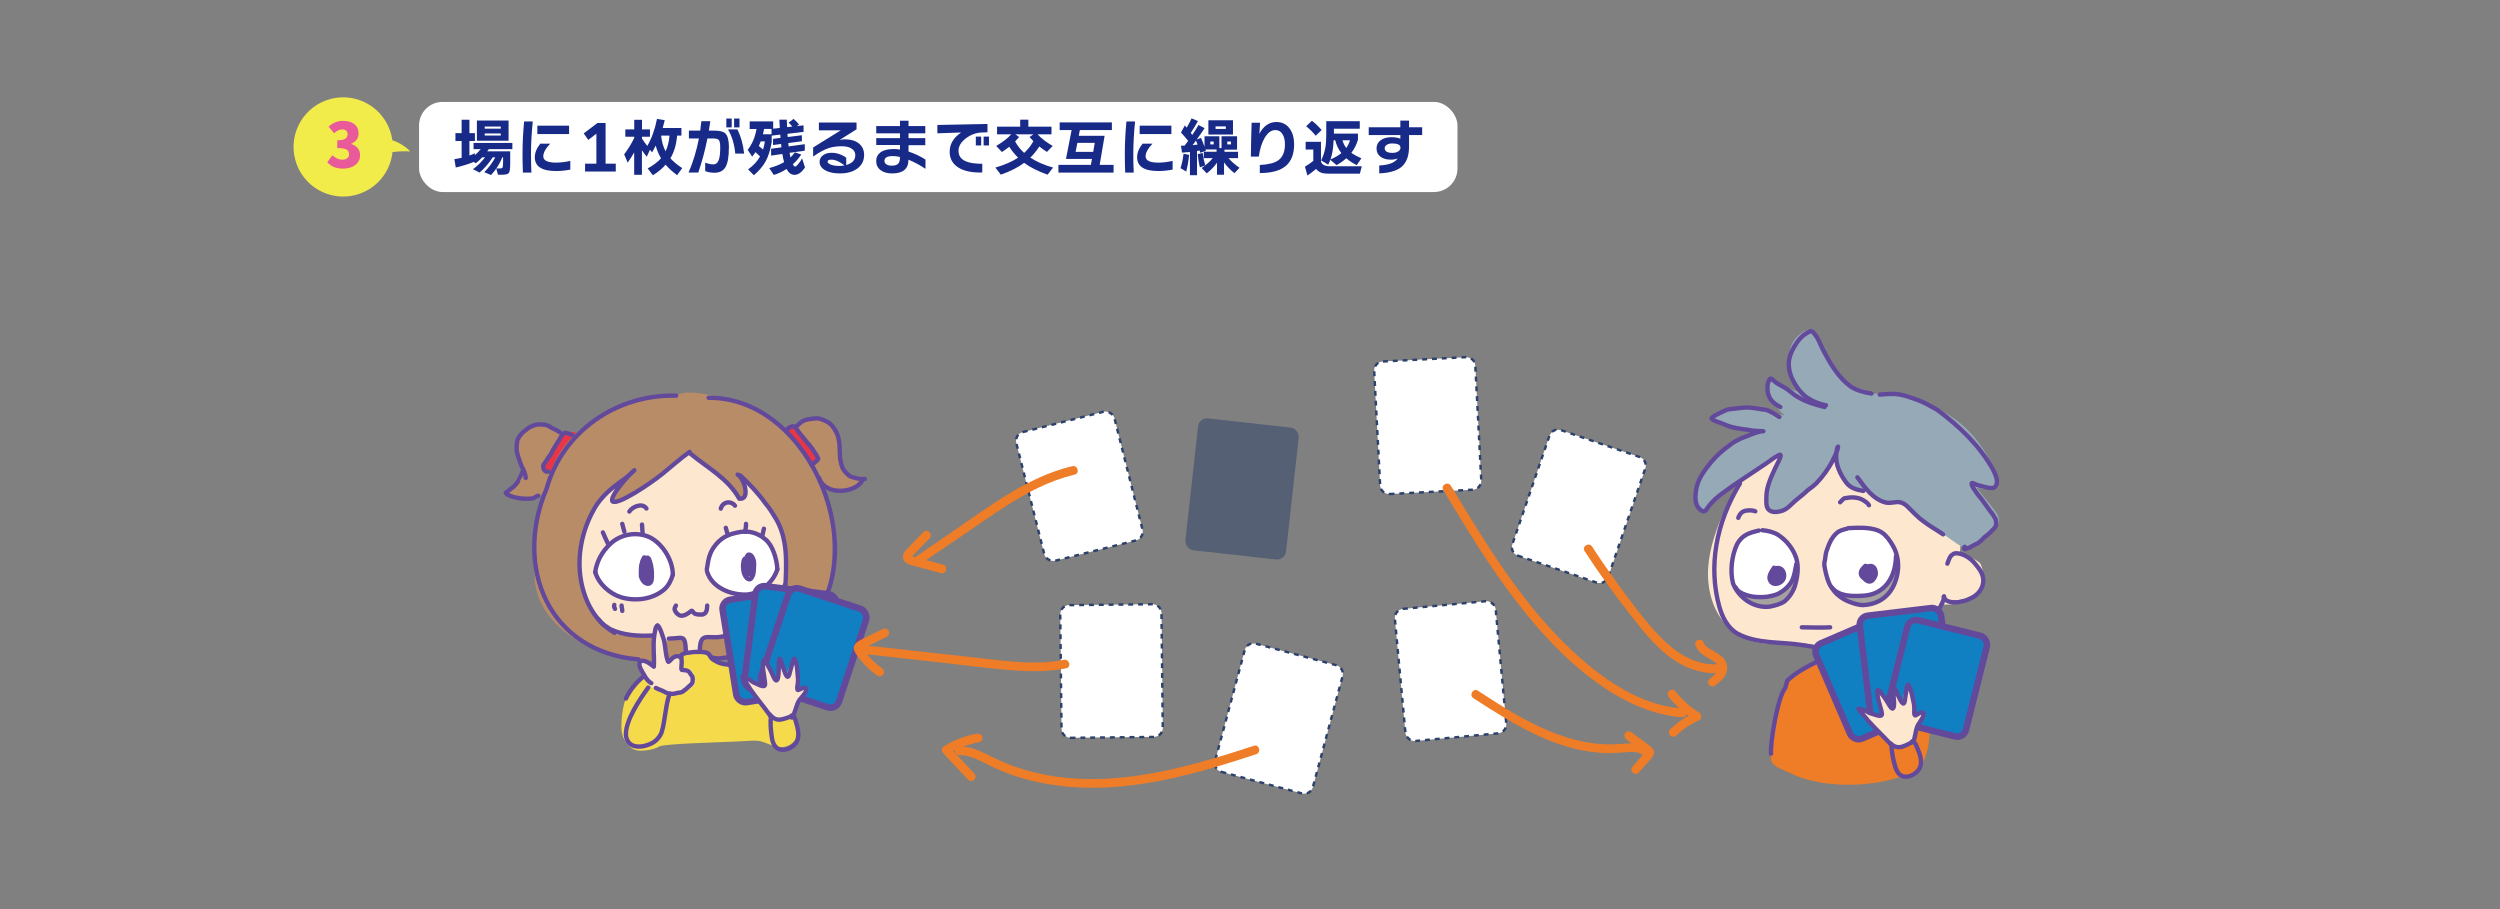 <?xml version="1.0" encoding="UTF-8"?><svg xmlns="http://www.w3.org/2000/svg" viewBox="0 0 855.67 311.23"><rect x="0" y="0" width="855.67" height="311.23" fill="#808080" stroke="none"/><defs><style>.cls-1{fill:#fde8cf;}.cls-1,.cls-2,.cls-3,.cls-4,.cls-5,.cls-6,.cls-7,.cls-8,.cls-9,.cls-10,.cls-11,.cls-12,.cls-13{stroke-width:0px;}.cls-2{fill:#b88c67;}.cls-14,.cls-15{stroke-width:1.5px;}.cls-14,.cls-15,.cls-16{stroke:#63499b;stroke-linecap:round;stroke-linejoin:round;}.cls-14,.cls-17,.cls-5{fill:none;}.cls-15,.cls-12{fill:#ef7c26;}.cls-17{stroke:#2c416b;stroke-dasharray:0 0 1.68 1.68;stroke-miterlimit:10;stroke-width:.84px;}.cls-18{isolation:isolate;}.cls-3{fill:#e83646;}.cls-4{fill:#172a88;}.cls-16{fill:#1180c3;stroke-width:2.23px;}.cls-6{fill:#fff;}.cls-7{fill:#2c416b;mix-blend-mode:hard-light;opacity:.5;}.cls-8{fill:#f5da4c;}.cls-9{fill:#95aab6;}.cls-10{fill:#f2ec4a;}.cls-11{fill:#e95a9a;}.cls-13{fill:#a5a19f;}</style></defs><g class="cls-18"><g id="_レイヤー_2"><g id="_レイヤー_6"><rect class="cls-5" width="855.67" height="311.23"/></g><g id="_レイヤー_8"><rect class="cls-6" x="143.43" y="34.88" width="355.42" height="30.85" rx="8.06" ry="8.06"/><path class="cls-4" d="m162.15,55.42c-1.74.73-3.79,1.37-6.16,1.91l-.47-2.86c.82-.11,1.64-.27,2.48-.46v-5.76h-2.12v-2.69h2.12v-4.57h2.67v4.57h1.88v2.69h-1.88v4.97c.62-.21,1.24-.47,1.86-.76v.66c.75-.66,1.42-1.35,2.01-2.07h-2.46v-2.12h13.29v2.12h-8.06c-.13.17-.31.42-.55.74h7.87v4.11c0,1.74-.15,2.82-.43,3.25-.29.43-1.04.65-2.25.65h-1.5l-.59-2.14h1.25c.49,0,.8-.11.91-.34.11-.23.17-.84.17-1.84v-1.65h-.25c-.92,2.27-2.21,4.3-3.87,6.08l-2.31-.99c1.55-1.57,2.81-3.26,3.77-5.08h-.89c-1.26,1.99-2.76,3.73-4.51,5.23l-2.24-1.16c1.59-1.19,2.97-2.54,4.13-4.06h-.97c-.69.73-1.41,1.4-2.16,2.01l-.72-.4Zm11.92-7.24h-10.84v-6.92h10.84v6.92Zm-2.67-4.15v-.72h-5.5v.72h5.5Zm0,2.37v-.72h-5.5v.72h5.5Z"/><path class="cls-4" d="m182.35,41.58c-.41,4.11-.61,7.83-.61,11.18,0,2.23.05,4.33.15,6.31h-2.92c-.08-1.95-.13-4.04-.13-6.27,0-3.58.18-7.32.55-11.22h2.96Zm12.85,16.47c-1.65.32-3.28.49-4.89.49-4.84,0-7.26-1.57-7.26-4.7,0-1.55.62-3.1,1.86-4.66h3.39c-1.57,1.65-2.35,3.09-2.35,4.32,0,1.44,1.45,2.16,4.36,2.16,1.48,0,3.11-.2,4.89-.59v2.99Zm-.42-12.17h-10.86v-2.86h10.86v2.86Z"/><path class="cls-4" d="m210.77,58.72h-10.52v-2.71h3.87v-10.25l-2.77,2.12-1.57-2.22,4.7-3.56h2.79v13.91h3.49v2.71Z"/><path class="cls-4" d="m217.08,52.12c-.66,1.19-1.41,2.36-2.24,3.54l-1.21-2.82c1.37-1.83,2.52-3.71,3.45-5.63v-.4h-3.05v-2.52h3.05v-3.28h2.65v3.28h2.73v2.52h-2.73v.61c.55.88,1.16,1.72,1.82,2.54,1.51-2.61,2.62-5.7,3.32-9.27l2.65.44c-.23.96-.46,1.86-.7,2.69h6.41v2.6h-1.48c-.24,3.02-1,5.6-2.29,7.75.99,1.13,2.34,2.25,4.04,3.37l-1.74,2.41c-1.57-1.14-2.88-2.33-3.94-3.58-1.17,1.34-2.62,2.55-4.36,3.62l-1.78-2.35c2-1.1,3.53-2.26,4.57-3.47-.8-1.35-1.41-2.8-1.82-4.34-.42.85-.84,1.62-1.25,2.31l-.72-.89-1.08,2.39c-.59-.71-1.15-1.45-1.67-2.22v8.4h-2.65v-7.71Zm10.73-.34c.71-1.48,1.16-3.27,1.35-5.36h-2.88c.2,2.02.71,3.8,1.52,5.36Z"/><path class="cls-4" d="m249.47,50.49c0,3.13-.38,5.36-1.14,6.67s-2.03,1.97-3.81,1.97c-1.12,0-2.17-.19-3.15-.57v-2.88c1.07.4,2,.59,2.77.59.86,0,1.47-.48,1.84-1.44.35-.9.53-2.35.53-4.34,0-1.28-.15-2.12-.43-2.51-.29-.39-.9-.58-1.83-.58h-2.12c-.78,3.95-1.82,7.84-3.13,11.66h-3.32c1.55-3.61,2.73-7.5,3.54-11.66h-3.43v-2.69h3.87c.17-1.14.3-2.22.4-3.22h3.05c-.13.96-.29,2.03-.49,3.22h1.95c1.83,0,3.08.33,3.73,1,.79.8,1.19,2.4,1.19,4.78Zm.97-6.88h-1.84v-3.03h1.84v3.03Zm4.25,8.97h-3.03c-.31-3.25-1.14-6-2.5-8.28h3.22c1.21,2.37,1.98,5.13,2.31,8.28Zm-1.59-8.97h-1.84v-3.03h1.84v3.03Z"/><path class="cls-4" d="m264.09,48.82c-.44,2.61-1.13,4.76-2.07,6.46-.89,1.61-2.22,3.17-3.98,4.7l-1.99-2.01c1.81-1.3,3.17-2.77,4.09-4.42-.64-.62-1.16-1.12-1.57-1.48l-.06.08c-.34.52-.7,1.01-1.08,1.46l-1.52-2.33c1.51-1.9,2.52-4.28,3.03-7.13h-2.35v-2.6h8.04v2.5l2.27-.25c-.06-1.03-.11-1.98-.15-2.84h2.54c.03.89.06,1.74.11,2.56l1.8-.21c-.38-.45-.81-.9-1.29-1.33l1.71-1.29c.69.59,1.31,1.23,1.86,1.91l-.74.55,2.29-.25v2.24l-5.5.66c0,.08.03.45.08,1.1l4.85-.61v2.05l-4.66.63c.04.42.08.8.13,1.14l5.52-.76v2.22l-5.21.74c.1.59.2,1.12.32,1.59.51-.49,1.01-1.08,1.5-1.76l2.18.74c-.8,1.23-1.76,2.34-2.88,3.34.28.54.56.8.83.8.18,0,.52-.29,1.02-.87.55-.64.99-1.28,1.31-1.95l1,3.11c-1.12,1.69-2.31,2.54-3.58,2.54-1.13,0-2.04-.67-2.73-2.01-1.37.89-2.82,1.57-4.36,2.05l-1.57-2.35c2.06-.56,3.75-1.25,5.08-2.05-.23-.82-.42-1.75-.59-2.79l-3.85.57v-2.35l3.54-.49c-.03-.27-.07-.66-.13-1.16l-2.75.38v-2.12l2.56-.34c-.01-.24-.04-.61-.08-1.12l-2.94.36v2.39Zm-2.92,2.35c.25-.79.47-1.71.63-2.77h-1.42c-.2.52-.42,1.04-.66,1.57.31.25.79.66,1.44,1.21Zm-.04-5.21h2.94v-1.82h-2.54c-.1.52-.23,1.13-.4,1.82Z"/><path class="cls-4" d="m295.76,53.01c0,1.95-.76,3.49-2.27,4.64-1.51,1.14-3.53,1.71-6.05,1.71-2.03,0-3.68-.35-4.93-1.04-1.33-.72-1.99-1.7-1.99-2.94,0-.82.33-1.52.99-2.09.76-.66,1.8-1,3.11-1,1.17,0,2.32.25,3.45.76.68.31,1.2.63,1.57.95v2.48c2.07-.58,3.11-1.71,3.11-3.39,0-.9-.41-1.63-1.22-2.19s-1.94-.84-3.38-.84c-1.71,0-3.17.2-4.38.59-1.59.51-3.42,1.49-5.46,2.94v-3.11l9.46-5.88h-7.49v-2.65h12.89v2.31l-5.82,3.64c.58-.14,1.24-.21,1.99-.21,1.92,0,3.47.48,4.65,1.43,1.18.95,1.77,2.25,1.77,3.88Zm-6.71,3.6c-1.68-1.31-3.17-1.97-4.49-1.97-.86,0-1.29.22-1.29.66,0,.47.44.84,1.31,1.12.76.25,1.59.38,2.5.38.66,0,1.32-.06,1.97-.19Z"/><path class="cls-4" d="m316.76,57.79c-1.85-1.27-3.79-2.31-5.82-3.13,0,3.13-1.86,4.7-5.59,4.7-1.65,0-2.96-.37-3.94-1.12-1.02-.76-1.52-1.81-1.52-3.15,0-1.21.47-2.18,1.42-2.9,1.04-.79,2.56-1.18,4.55-1.18.71,0,1.43.06,2.18.17v-1.54h-8.13v-2.37h8.13v-1.63h-8.13v-2.48h8.13v-1.84h2.92v1.84h5.74v2.48h-5.74v1.63h5.74v2.43h-5.74v2.18c2,.64,3.94,1.55,5.8,2.73v3.2Zm-8.72-3.92v-.15c-.88-.2-1.7-.3-2.48-.3-1.89,0-2.84.54-2.84,1.63,0,.51.22.91.67,1.21.44.3,1.06.44,1.85.44,1.02,0,1.74-.21,2.16-.65s.63-1.16.63-2.19Z"/><path class="cls-4" d="m337.97,45.28l-1.84.06c-2,.07-3.84.73-5.5,1.97-1.71,1.3-2.56,2.73-2.56,4.3,0,1.67.8,2.85,2.39,3.56,1.31.59,3.22.89,5.74.89v2.98c-3.6.1-6.38-.5-8.34-1.8-1.88-1.26-2.82-3.02-2.82-5.29,0-2.64,1.31-4.84,3.94-6.6l-8.15.28v-2.86l17.15-.34v2.86Zm-2.14,4.51h-1.84v-3.03h1.84v3.03Zm2.67,0h-1.84v-3.03h1.84v3.03Z"/><path class="cls-4" d="m355.71,50.15c-.9,1.42-1.93,2.69-3.07,3.79,2.12,1.41,4.71,2.55,7.79,3.41l-1.88,2.43c-3.33-1.19-6-2.53-8.02-4.04-2.07,1.54-4.73,2.89-7.98,4.04l-1.86-2.43c3.13-.9,5.72-2.03,7.77-3.39-1.13-1.11-2.14-2.36-3.03-3.73-.73.59-1.57,1.19-2.5,1.8l-1.97-2.08c2.19-1.28,3.91-2.61,5.17-3.98h-4.87v-2.62h7.92v-2.39h2.79v2.39h7.92v2.62h-4.78c1.26,1.37,2.98,2.7,5.19,3.98l-1.97,2.05c-.96-.61-1.83-1.23-2.6-1.86Zm-5.17,2.18c1.28-1.17,2.34-2.5,3.15-4-.41-.42-.85-.9-1.31-1.44l1.31-.91h-6.18l1.31.91c-.54.63-.99,1.14-1.38,1.52.8,1.47,1.83,2.77,3.09,3.92Z"/><path class="cls-4" d="m381.13,59.08h-18.86v-2.65h11.11l.36-2.03h-8.89l1.93-9.88h-4.09v-2.62h17.87v2.62h-10.96l-.38,1.97h8.85l-1.69,9.95h4.76v2.65Zm-6.96-7.09l.53-3.09h-5.95l-.61,3.09h6.03Z"/><path class="cls-4" d="m388.5,41.58c-.41,4.11-.61,7.83-.61,11.18,0,2.23.05,4.33.15,6.31h-2.92c-.08-1.95-.13-4.04-.13-6.27,0-3.58.18-7.32.55-11.22h2.96Zm12.85,16.47c-1.65.32-3.28.49-4.89.49-4.84,0-7.26-1.57-7.26-4.7,0-1.55.62-3.1,1.86-4.66h3.39c-1.57,1.65-2.35,3.09-2.35,4.32,0,1.44,1.45,2.16,4.36,2.16,1.48,0,3.11-.2,4.89-.59v2.99Zm-.42-12.17h-10.86v-2.86h10.86v2.86Z"/><path class="cls-4" d="m407,53.01c-.21,2.07-.54,3.98-1,5.71l-1.95-1.16c.48-1.45.83-3.1,1.04-4.95l1.91.4Zm2.71,6.96h-2.43v-7.94c-.73.08-1.64.16-2.71.21l-.36-2.37,1.23-.02c.3-.38.71-.92,1.23-1.63-.73-.93-1.55-1.88-2.46-2.86l1.33-2.43c.08.1.3.36.63.78.61-1.03,1.16-2.1,1.67-3.2l2.18.93c-.69,1.26-1.51,2.61-2.46,4.06l.53.68c.72-1.07,1.43-2.2,2.12-3.39l2.1,1.06c-.79,1.21-1.69,2.51-2.71,3.89l1.46-.55c.41.89.81,1.9,1.21,3.03v-3.58h5.08v4.04h.74v-4.04h5.31v4.59h-4.3v.72h4.64v2.18h-3.24c.89,1.09,2.14,2.19,3.75,3.3l-1.74,1.84c-1.41-1.11-2.6-2.35-3.56-3.7v4.23h-2.41v-4.11c-.93,1.33-2.1,2.54-3.51,3.64l-1.74-1.82c1.61-1.11,2.87-2.24,3.79-3.39h-3.05v-2.18h4.36v-.78h-3.79l.15.44-1.93.68c-.06-.17-.13-.42-.23-.76-.08.01-.38.06-.89.15v8.28Zm-1.52-10.29c.71-.07,1.28-.13,1.71-.19-.17-.45-.35-.91-.55-1.38-.25.35-.64.88-1.16,1.57Zm4.32,6.92l-1.84.68c-.31-1.31-.56-2.82-.74-4.51l1.71-.42c.18,1.41.47,2.83.87,4.25Zm9.5-10.56h-8.42v-4.89h8.42v4.89Zm-6.6,3.37v-.97h-1.16v.97h1.16Zm4.15-5.29v-.85h-3.51v.85h3.51Zm1.76,5.29v-.97h-1.27v.97h1.27Z"/><path class="cls-4" d="m442.94,49.31c0,3.3-.9,5.75-2.69,7.34-1.92,1.72-4.94,2.58-9.06,2.58v-2.77c2.92-.13,5.04-.66,6.35-1.61,1.51-1.1,2.26-2.92,2.26-5.46,0-1.27-.23-2.33-.68-3.2-.58-1.11-1.45-1.67-2.62-1.67-1.38,0-2.6.9-3.66,2.69-.97,1.67-1.64,3.8-1.99,6.39h-2.71c.04-4.19.13-8.06.25-11.6h2.9c-.03.24-.11,1.52-.25,3.83.44-.9.99-1.68,1.65-2.33,1.2-1.16,2.6-1.74,4.21-1.74,1.96,0,3.49.78,4.57,2.33.97,1.37,1.46,3.11,1.46,5.21Z"/><path class="cls-4" d="m450.45,57.81c-1.02.86-2,1.62-2.96,2.26l-.85-3.03c1.06-.63,2.01-1.29,2.86-1.97v-3.89h-2.62v-2.65h5.25v6.77c.32,1.07,1.36,1.61,3.11,1.61h10.86l-.66,2.54h-10.63c-1.07,0-1.92-.11-2.54-.32-.73-.25-1.34-.7-1.82-1.33Zm1.9-13.31l-2.03,1.95c-1-1.23-2.09-2.31-3.26-3.24l1.97-1.88c1.14.86,2.25,1.92,3.32,3.17Zm12.45,3.28c-.49,1.69-1.25,3.2-2.27,4.53.83.61,1.98,1.24,3.43,1.88l-1.59,2.33c-1.38-.69-2.58-1.47-3.58-2.35-.97.88-2.08,1.66-3.32,2.35l-2.14-1.82c-.2.55-.44,1.1-.72,1.65l-2.43-1.44c.71-1.44,1.19-2.88,1.44-4.32.21-1.19.32-2.68.32-4.49v-4.62h11.47v2.58h-8.85v1.67h8.23v2.03Zm-9.42,6.79c1.54-.66,2.78-1.38,3.73-2.16-1-1.28-1.7-2.75-2.1-4.4h-.57c-.07,2.6-.42,4.78-1.06,6.56Zm5.4-3.92c.56-.79.99-1.67,1.29-2.65h-2.58c.27,1,.7,1.88,1.29,2.65Z"/><path class="cls-4" d="m486.76,46.24h-4.49v3.96c0,3.19-.88,5.51-2.62,6.96-1.61,1.31-4.14,2.04-7.58,2.18v-2.71c3.19-.13,5.29-.92,6.31-2.39-.71.27-1.5.4-2.37.4-1.44,0-2.6-.32-3.47-.97-.93-.69-1.4-1.65-1.4-2.88,0-1.14.46-2.07,1.39-2.77.92-.71,2.18-1.06,3.78-1.06,1.11,0,2.11.17,2.98.51v-1.23h-10.82v-2.69h10.82v-2.27h2.98v2.27h4.49v2.69Zm-7.43,4.28c0-.95-.93-1.42-2.79-1.42-.78,0-1.4.15-1.88.46-.48.3-.72.7-.72,1.17,0,1.06.88,1.59,2.65,1.59.85,0,1.52-.17,2.01-.51.49-.34.74-.77.74-1.29Z"/><path class="cls-10" d="m121.77,66.72c-9.07,2.38-18.35-3.04-20.74-12.11-2.38-9.07,3.04-18.35,12.11-20.74,9.07-2.38,18.35,3.04,20.74,12.11.18.67.3,1.34.4,2.01.86.29,1.79.67,2.64,1.16,2.63,1.51,3.45,2.68,3.45,2.68,0,0-2.1-.18-5.01.11-.35.03-.68.08-1.01.12-.72,6.82-5.55,12.81-12.58,14.66Z"/><path class="cls-11" d="m112.03,55.5l1.74-2.37c1.09,1.02,2.18,1.52,3.28,1.52.75,0,1.34-.16,1.77-.47.43-.31.65-.75.65-1.33,0-.48-.11-.88-.33-1.19-.22-.31-.62-.55-1.21-.72-.59-.17-1.42-.25-2.49-.25v-2.67c1.28,0,2.19-.18,2.73-.53s.8-.86.8-1.52c0-.54-.16-.95-.47-1.24-.31-.29-.76-.43-1.33-.43-.51,0-.98.11-1.41.32-.43.21-.9.54-1.41,1l-1.91-2.31c.76-.63,1.54-1.12,2.34-1.45.8-.33,1.65-.5,2.55-.5,1.66,0,2.98.38,3.95,1.13.97.75,1.45,1.82,1.45,3.21,0,.79-.21,1.48-.63,2.08s-1.05,1.06-1.88,1.4v.11c.92.28,1.65.75,2.2,1.4.55.65.83,1.46.83,2.43s-.26,1.77-.78,2.47c-.52.7-1.23,1.23-2.12,1.59-.89.36-1.86.54-2.92.54-2.34,0-4.14-.73-5.4-2.2Z"/><rect class="cls-6" x="517.66" y="155.99" width="45.42" height="34.66" rx="3.08" ry="3.08" transform="translate(201.54 628.55) rotate(-71.12)"/><path class="cls-17" d="m519.54,190.19l26.97,9.22c1.61.55,3.36-.31,3.91-1.92l12.71-37.16c.55-1.61-.31-3.36-1.92-3.91l-26.97-9.22c-1.61-.55-3.36.31-3.91,1.92l-12.71,37.16c-.55,1.61.31,3.36,1.92,3.91Z"/><rect class="cls-6" x="414.98" y="228.6" width="45.42" height="34.66" rx="3.08" ry="3.08" transform="translate(87 605.2) rotate(-75.02)"/><path class="cls-17" d="m418.06,264.19l27.54,7.37c1.64.44,3.33-.54,3.77-2.18l10.15-37.94c.44-1.64-.54-3.33-2.18-3.77l-27.54-7.37c-1.64-.44-3.33.54-3.77,2.18l-10.15,37.93c-.44,1.64.54,3.33,2.18,3.77Z"/><rect class="cls-6" x="471.33" y="122.96" width="34.66" height="45.42" rx="3.08" ry="3.08" transform="translate(-6.89 25.52) rotate(-2.97)"/><path class="cls-17" d="m475.61,169.09l28.47-1.48c1.7-.09,3-1.54,2.91-3.23l-2.04-39.22c-.09-1.7-1.53-3-3.23-2.91l-28.47,1.48c-1.7.09-3,1.53-2.91,3.23l2.04,39.22c.09,1.7,1.53,3,3.23,2.91Z"/><rect class="cls-6" x="363.11" y="206.96" width="34.66" height="45.42" rx="3.08" ry="3.08" transform="translate(-2.49 4.18) rotate(-.63)"/><path class="cls-17" d="m366.43,252.54l28.5-.31c1.7-.02,3.06-1.41,3.04-3.11l-.43-39.27c-.02-1.7-1.41-3.06-3.11-3.04l-28.5.31c-1.7.02-3.06,1.41-3.04,3.11l.43,39.27c.02,1.7,1.41,3.06,3.11,3.04Z"/><rect class="cls-7" x="407.81" y="144.62" width="34.66" height="45.42" rx="3.08" ry="3.08" transform="translate(829.18 380.6) rotate(-173.66)"/><rect class="cls-6" x="352.1" y="143.74" width="34.66" height="45.42" rx="3.08" ry="3.08" transform="translate(-29.45 95.2) rotate(-14.13)"/><rect class="cls-17" x="352.1" y="143.74" width="34.66" height="45.42" rx="3.08" ry="3.08" transform="translate(-29.45 95.2) rotate(-14.13)"/><rect class="cls-6" x="479.16" y="206.96" width="34.66" height="45.42" rx="3.08" ry="3.08" transform="translate(-19.07 46.79) rotate(-5.29)"/><rect class="cls-17" x="479.16" y="206.96" width="34.66" height="45.42" rx="3.08" ry="3.08" transform="translate(-19.07 46.78) rotate(-5.29)"/></g><g id="_レイヤー_9"><path class="cls-8" d="m239.13,223.55c-4.93-.4-9.4,2.63-13.41,5.52-1.81,1.3-4.56,1.92-6.37,3.23-1.06.77-2.64,2.5-3.48,3.51-2.51,2.98-3.45,10.38-3.12,14.26.22,2.61,2.08,5.62,4.53,6.56,1.94.75,6.5.03,8.25-1.09,1.75-1.12,22.92-1.44,30.37-1.95,1.33-.09,2.67-.19,3.98.04,2.47.44,4.68,2.02,7.19,2.12,2.25.09,4.53-1.18,5.51-3.21,1.45-3-.11-6.61-2.19-9.22-2.08-2.61-4.74-4.87-5.95-7.98-.74-1.91-4.69,1.74-5.67-.06-1.01-1.85-3.91-6.56-5.98-6.91-4.34-.73-4.27.2-8.12-1.93-1.16-.64-2.02-1.7-3.15-2.4s-2.76-.93-3.65.04"/><path class="cls-2" d="m284.37,183.1l-14.88-3.99c.74,8.81-3.97,17.42-10.58,23.3-6.51,5.79-14.69,9.32-22.9,12.27-1.9-2.56-7.72-4.93-8.93-7.28-3.6-6.92-8.34-13.24-13.98-18.63-5.14-4.91-11.64-9.23-18.74-8.85l-10.75,12.24c-1.49,5.34-.3,11.21,2.52,15.98s7.13,8.53,11.89,11.37c6,3.58,12.79,5.83,19.74,6.53,3,.3,13.5-.05,15.96-1.8.65-.47.8-.52,1.21-1.14.87.5,5.59-.17,6.53.19,3.14,1.2,3.6,2.01,6.96,2.02,4.5,0,8.57-2,12.55-4.11,3.57-1.89,7.7-2.05,11.27-3.94,2.36-1.25,4.13-2.16,5.79-4.26,1.4-1.78,3.64-5.78,4.21-7.97,1.8-6.88,3.03-14.89,2.13-21.94Z"/><path class="cls-2" d="m193.6,150.27c-1.37-1.96-3.67-3.05-5.93-3.84-1.41-.49-2.9-.9-4.37-.67-2.71.42-5.88,4.06-6.45,6.74s1.2,4.37,1.92,7.01c.2.71.4,1.46.24,2.18-.12.53-.43,1-.75,1.44-1.58,2.22-3.47,4.21-5.6,5.91,3.76.99,7.72,1.46,11.53.73,3.82-.73,7.48-2.74,9.68-5.94"/><path class="cls-2" d="m271.91,147.78c1.01-2.84,3.85-4.93,6.87-5.03s6,1.78,7.19,4.55c1.18,2.71.68,5.87,1.49,8.72.95,3.33,2.65,7.56,7.17,6.84.29-.05.6.13.78.36.26.32.14.8-.06,1.17-.83,1.57-2.78,1.92-4.42,2.6-6.53,2.72-10.07-2.05-14.53-4.73-1.04-.62-2.1-1.27-2.79-2.26s-.91-2.42-.18-3.38"/><path class="cls-3" d="m198.54,149.63c-.49-1.48-2.38-2.1-3.88-1.67s-2.65,1.61-3.64,2.81c-2.06,2.48-3.79,5.25-5.08,8.21-.1.23-.2.48-.15.73.07.35.42.57.74.74.94.52,1.88,1.03,2.82,1.55.29.16.61.32.94.29.36-.03.65-.29.91-.54,1.29-1.28,2.26-2.84,3.21-4.39,1.87-3.04,3.74-6.08,5.61-9.12"/><path class="cls-3" d="m267.24,148.08c.9-1.08,2.03-1.96,3.29-2.58.34-.17.73-.31,1.08-.19.22.07.4.24.56.41,2.73,2.72,5.07,5.82,6.94,9.19.29.52.57,1.09.47,1.67-.09.48-.42.87-.75,1.23-.9.99-1.84,1.94-2.81,2.85-.14.13-.32.28-.51.23-.14-.04-.23-.16-.31-.28-2.8-4.16-5.6-8.32-8.4-12.48"/><path class="cls-1" d="m200.57,175.48c-3.69,7.36-1.72,14.56-1.5,22.93.07,2.68.73,5.32,2.01,7.68,2.32,4.28,4.11,8.73,8.62,10.52,4.34,1.72,9.54.8,14.18,1.34.53,2.58.24,6.79.13,9.42-.75-.93-2.42-.87-3.3-1.53-.51-.39-1.2-.23-1.47.35-.19.41-.19.88-.16,1.33.28,3.93,2.88,7.62,6.49,9.2,3.82,1.67,8.58.91,11.66-1.91.51-.47.81-1.16.75-1.85-.14-1.52-.76-3.08-1.94-4.04-.47-.39-2.02.17-2.39-.23-.72-.78-1.09-1.81-1.14-2.93-.03-.62-.7-1-1.23-.67l-2.47,1.52-.84-7.37c1.63-.02,3.27-.22,4.86-.59,1.03-.24,2.03.51,2.05,1.57l.08,3.88c2.01-.22,2.78-.22,4.57-1.17.38-.2.37-2.39.55-3.28.19-.95-.11-.65.69-1.2s3.91-.31,4.86-.48c4.14-.74,8.43-1.55,11.9-3.92,6.49-4.43,11.77-11.59,11.77-19.76s-.59-16.6-4.58-23.54c-4.07-7.09-11.8-11.5-19.49-14.27-7.08-2.55-16-3.81-23.23-1.08-2.17.82-3.82,2.32-5.64,3.7-2.9,2.2-5.99,4.02-8.62,6.59-2.91,2.84-5.34,6.18-7.17,9.82Z"/><path class="cls-6" d="m263.34,186.92c-1.54-2.69-4.53-4.38-7.61-4.73-3.08-.35-6.21.53-8.9,2.06-.97.56-.94,1.08-1.67,1.94-1.33,1.55-2.21,3.82-2.51,5.84-.21,1.42-.95,2.83-.39,4.15.63,1.48,2,2.5,3.34,3.42,2.19,1.5,4.57,2.94,7.21,3.1,2.19.13,4.71.53,6.72-.34,1.17-.51,1.98-2.24,2.97-3.04,1.79-1.46,2.88-3.75,2.89-6.06"/><path class="cls-6" d="m224.39,185.07c-.74-.71-1.5-1.42-2.4-1.91-2.18-1.17-4.83-.89-7.28-.57-1.04.14-2.1.28-3.06.73-1.09.51-1.96,1.39-2.77,2.28-1.13,1.25-2.17,2.56-3.14,3.94-.86,1.23-1.67,2.55-1.85,4.04-.26,2.1.79,4.16,2.13,5.8,3.84,4.71,10.69,7.02,16.37,4.84,1.39-.53,2.68-1.3,3.9-2.15,1.2-.84,2.35-1.78,3.17-2.99,3.14-4.69-1.79-10.83-5.06-14.01Z"/><path class="cls-2" d="m272.87,152.04c-1.53-2.2-3.36-4.41-5.84-5.35-2.21-2.32-4.62-4.42-7.3-6.17-4.2-2.73-9.1-4.52-14.09-4.64l.23-.12c-1.31-.24-2.61-.48-3.92-.72-2.79-.51-5.67-1.02-8.45-.42-1.11.24-2.19.7-3.14,1.35-6.07-.1-12.16.83-17.89,3.02-5.98,2.29-11.95,5.98-16.47,10.5-6.95,6.95-9.6,16.98-11.99,26.51-1.62,6.5-3.11,13.91.59,19.5.26.39.63.8,1.04.97.18,1.19.44,2.38.78,3.55.37,1.27.94,2.63,2.11,3.23,2.28,1.18,4.77-1.21,5.97-3.48,3.81-7.25,4.22-15.87,7.79-23.23,3-6.18,7.93-10.97,13.51-15.08-.63,1.38-1.32,2.71-2.34,3.83-.99,1.09-2.23,1.93-3.18,3.05-.95,1.12-.66,2.07-.13,3.44,2.99-.86,4.71-1.95,7.32-3.64,2.46-1.59,4.93-3.18,7.39-4.78,1.42-.92,2.84-1.84,4.17-2.88,2.23-1.76,4.82-3,6.39-5.37.66.37.66-.13,1.32.24,1.76.99,2.8,2.33,4.27,3.73,1.77,1.68,4.45,2.68,6.07,4.5,1.83,2.06,3.42,4.48,5.68,6.06.3.21.82,1.25,1.17,1.18.28-.06,1.05-1.35,1.2-1.6.88-1.37-.4-2.93-.93-4.47-.21-.61-.41-1.22-.6-1.83,7.31,6.52,13.32,14.59,15.44,24.05.33,1.45,1.13,2.55,1.8,3.87.49.96,1.28,1.82,2.25,2.25.32,2.02.79,4.01,1.7,5.82,1.31,2.62,3.74,4.87,6.66,5.15.39.04.81.03,1.15-.17.5-.3.67-.93.77-1.5,4.29-24.12-.43-35.9-10.52-50.34Z"/><path class="cls-14" d="m204.87,211.99c.51.7,1.13,1.44,1.83,1.95.63.33,1.46,1,2.06,1.36,4.54,2.19,9.77,2.47,14.72,2.21"/><path class="cls-14" d="m228.92,218.59c4.81-.12,5.57-1.66,5.83,4.14"/><path class="cls-14" d="m268.71,200.1c-1.18,2.81-2.64,5.79-4.5,8.21-4.36,5.22-10.8,8.64-17.51,9.64-4.35.78-6.99-1.8-7.17,4.42"/><path class="cls-14" d="m236.03,154.68c-3.19,2.23-6.25,5.04-9.27,7.47-2.9,2.3-6.07,4.46-9.23,6.39-1.37.77-6.71,4.11-7.95,3.03-.96-1.75,5.93-9.43,7.52-10.62-2.01,2.16-4.68,3.8-6.97,5.66-2.85,2.24-5.45,4.97-7.11,8.22-3.93,7.2-5.59,15.74-4.17,23.85,1.29,7.3,4.91,14.14,11.5,17.91"/><path class="cls-14" d="m253.36,162.72c3.08,2.88,6.14,6.06,8.57,9.51,1.34,1.49,2.47,3.4,3.52,5.11,1.57,2.55,2.56,5.54,3.06,8.49.72,4.2.57,8.6.41,12.83-.34,4.51-.63,10.37-3.8,13.84"/><path class="cls-14" d="m231.4,135.42c-20.16-.54-38.77,12.1-44.29,31.72-11.45,27.02.61,55.97,31.46,58.56"/><path class="cls-14" d="m242.56,136.15c35.24-.26,57.22,54.42,33.01,79.06,0,0-7.11,4.66-11.78,6.33"/><path class="cls-14" d="m223.79,228.19c.23-3.67-.41-7.44.21-11.1.21-.84.26-2.59,1.05-3.06.91.55,1.83,4,2.22,5.12.54,2.32.49,5.03,1.37,7.26l.17.13c.63-.35,1.06-1.13,1.68-1.52.72-.5,1.89-.64,2.53.06.55.76.22,2.17.21,3.05,0,.19-.08.99.1,1.14.72.17,1.72.04,2.34.52.46.39.89,1.31,1.29,1.76.23.45.11,1.24.1,1.73-.06.75-.93,1.38-1.46,1.82-.19.18-.66.67-.87.81-.3.16-.67.45-.9.71-.53.43-1.3.42-1.94.54-.55.14-1.54.41-2.11.31-.29-.04-1.11-.09-1.38-.22-.3-.09-1.42-.72-1.72-.85-.7-.27-1.55-.57-2.21-.94"/><path class="cls-14" d="m223.37,227.85c-.96-.7-2.06-1.59-3.28-1.71-1.5-.06-1.4,1.52-.93,2.51.34.75.83,1.54,1.24,2.26.61,1.11,1.37,2.3,2.53,2.91"/><path class="cls-14" d="m221.85,235.35c-2.89,4.03-7.91,11.39-7.61,16.32.55,4.97,6.05,4.42,9.44,2.38,1.36-.89,2.57-2.39,2.92-3.95.93-2.96,1.37-9.83,2.65-12.7"/><path class="cls-14" d="m269.3,147.68c.04-.2.08-.74.23-.89.36-.23.95-.66,1.36-.79.31-.08.75-.13,1.05.02.67.54,1.32,1.81,1.87,2.46.89.95,1.78,2.25,2.63,3.23.27.19.57.52.73.81.46.47,1.02,1.32,1.35,1.89.54.68,1.24,1.73,1.51,2.56l-.04.26c-.59.65-1.44,1.44-2.23,1.84"/><path class="cls-14" d="m272.81,145.72c.38-.28,1.26-1.18,1.65-1.42.33-.14.96-.48,1.29-.58,1.28-.33,2.96-.55,4.28-.53,1.3.25,2.74.91,3.85,1.63,1.33,1.1,2.39,2.92,2.96,4.53.06.63.4,1.7.45,2.33.16,1.51.08,4.03.3,5.53.5,2.77.9,3.76,3.09,5.6.49.35,1.17.59,1.76.68,1.04.36,2.45.44,3.55.46"/><path class="cls-14" d="m280.37,163.62c2.07,6.19,12.32,5.16,14.64.98"/><path class="cls-14" d="m195.85,148.92c-.92-.36-2.41-1.27-3.25-.37-.17.13-1.09,1.85-1.22,2.07-.67.89-1.34,2.26-1.99,3.16-.13.24-.93,1.9-1.1,2.05-.48.47-.96,1.42-1.37,1.96-.24.56-.85.97-.99,1.57-.08.58.15,1.27.51,1.72.33.37.78.41,1.24.34"/><path class="cls-14" d="m191.57,147.95c-.93-.79-2.6-1.3-3.58-2.03-.32-.11-1.22-.58-1.55-.57-.89-.07-2.04-.16-2.92,0-1.19.35-2.55.85-3.43,1.76-1.25.78-2.31,1.98-2.92,3.33-.32,1.05-.35,2.51-.36,3.6.3,1.7,1.07,3.99,1.75,5.58.56,1.11,1.38,2.67,1.36,3.95"/><path class="cls-14" d="m179.07,161.07c-.07.15-1.57,3.48-1.6,3.49-.39.64-1.04,1.36-1.55,1.91-.84.69-1.91,1.48-2.77,2.16l-.03.17c.89.87,2.67,1.41,3.89,1.58,1.32.38,3.26.33,4.63.29.26,0,.78-.08,1.03-.19.4-.3,1.06-.61,1.53-.81"/><path class="cls-14" d="m236.1,155.1c5.96,5.01,13.02,8.54,16.94,15.6,4,.49,1.59-7.23-.58-8.28"/><path class="cls-14" d="m231.35,207.27c-.19.37-.57.95-.45,1.39.23.82.89,1.54,1.64,1.92.5.32,1.27.11,1.79-.05.84-.31,1.67-.94,2.36-1.49l.19.03c.26.32.69.91,1.1,1.05.72.24,1.73.26,2.48.21,1.46-.36,1.54-1.8,1.59-3.06"/><path class="cls-14" d="m203.73,195.82c.15-1.46.82-3.58,1.61-5.04,1.01-1.88,2.02-3.16,3.58-4.65,3.55-3.39,9.25-4.31,13.66-2.14,4.26,2.25,7.71,7.73,7.71,12.75"/><path class="cls-14" d="m203.73,195.82c1.19,4.09,5.02,7.44,8.93,8.63,4.91,1.42,10.73.71,14.68-2.69,1.48-1.29,2.38-3.16,2.95-5.01"/><path class="cls-14" d="m206.35,182.23c.54,1.28,1.18,2.72,1.8,3.97"/><path class="cls-14" d="m212.98,179.31c.23.86.49,1.84.72,2.7"/><path class="cls-14" d="m219.74,179.54c.05.65.13,2.28.19,2.93"/><path class="cls-14" d="m241.92,194.87c.51-2.8.58-5.6,3.25-8.67,2.45-2.83,5-3.41,6.95-3.88,4.1-.99,7.2.05,9.93,2.35,2.35,1.98,3.81,6.39,4.02,10.2"/><path class="cls-14" d="m241.97,195.49c1.56,5.62,8.04,8.14,13.41,8.03,5.32-.36,9.57-4.83,10.67-8.65"/><line class="cls-14" x1="248.42" y1="180.66" x2="249.13" y2="183.16"/><path class="cls-14" d="m255.33,179.3c.12.87-.3,1.84-.18,2.71"/><path class="cls-14" d="m261.46,180.96c-.17.7-.35,1.49-.5,2.19"/><path class="cls-14" d="m220.49,190.78c-.15.31-.58,1.06-.67,1.38,0,.15-.08.45-.12.6-.33.75-.28,1.89-.34,2.69-.02.44-.02,1.33.01,1.77.15.59.56,1.42.98,1.86.63.7,1.84,1.14,2.42.15.35-.5.3-1.34.35-1.92.04-.91,0-2.17-.2-3.06,0-.51-.3-1.45-.44-1.94-.17-.42-.28-1.19-.72-1.42-1.99-.12-1.69,3.28-1.77,4.59.1.64.53,3,1.37,2.87l.17-.1c.16-.35.44-.9.45-1.29.17-.46.28-1.17.27-1.66,0-.75.22-3.78-.73-3.91l-.19.05c-.33.39-.5,1.15-.54,1.65-.05.33-.2.76-.23,1.09-.02.77-.12,2.05,0,2.81.18.53.31,1.72,1.12,1.49.66-.81.62-2.23.46-3.22-.07-.56-.06-1.41-.62-1.73h-.16c-.37.21-.46,2.57-.2,2.86h.19c.14-.02.34-.28.42-.39"/><path class="cls-14" d="m254.88,191.28c-.1.15-.34.47-.37.65,0,.13-.03.38-.06.51-.28,1.09-.1,2.61.17,3.68.3.75.65,1.7,1.45,2.05,1,.55,1.46-.86,1.73-1.57.23-.89.25-2.44.3-3.36.03-.51-.03-1.25-.23-1.73-.5-1.66-1.96-2.66-2.45-.36-.32.8-.29,1.93-.3,2.77.01.95.09,2.66,1.37,2.62l.22-.12c.57-.85.41-2.2.42-3.18-.13-.65-.32-1.79-1.01-2.08-1.13-.13-.78,3-.71,3.7,0,.62.12,1.52.79,1.77l.26-.04.18-.14c.08-.25.34-.96.35-1.21.02-.24,0-.99-.01-1.25-.09-.47-.22-1.24-.54-1.61-.23.1-.24.58-.3.78-.05.66-.29,1.64-.07,2.27l.08.06c.18-.16.1-.65.12-.85-.05-.87-.18-1.98-.82-2.61l-.2.02c-.25.14-.24.64-.3.89.03.33.37.51.68.45l.06.06-.27.19"/><path class="cls-14" d="m210.26,207.03c-.26.45.07.95.23,1.36"/><path class="cls-14" d="m212.75,207.26c.01.28.03.7.15.95.05.19.07.67.08.87"/><path class="cls-14" d="m258.31,206.13c0,.41.05.71.45.91"/><line class="cls-14" x1="260.8" y1="204.99" x2="260.8" y2="206.13"/><path class="cls-14" d="m233.27,224.88c-.35-.7.25-1.09.88-1.18.21-.06.65-.22.87-.24.93-.04,2.16-.35,3.09-.32,1.3-.02,2.89-.09,4.11.41.77.49,1.07,1.85,1.93,2.26.9.55,2.12,1.23,3.18,1.39.72.33,6.99.11,8.89,4.29"/><path class="cls-14" d="m220.32,231.48c-2.52,2.02-4.71,4.7-6.09,7.61"/><path class="cls-14" d="m243.25,224.85c.21.3,1.95.47,2.31.5,1.26.11,7.26-.95,11.6-1.92"/><path class="cls-14" d="m215.41,175.08c1.03-1.68,4.51-3.12,5.84-1.03"/><path class="cls-14" d="m246.71,174.09c.22-1.02,1.08-1.87,2.1-2.08s2.15.23,2.75,1.07"/><path class="cls-12" d="m606.29,254.57c2.02-14.97,3.5-22.35,13.02-26.35,1.14-.97,3.25-2.55,4.55-1.13,1.04,4.63,6.64,2.96,8.84.04.54-.62,1.24-1.03,2.07-1.04,1.07-.11,1.82-1.61,2.75-1.07,2.06,4.03,17.08-2.26,20.03,1,2.85,5.73,5.96,33.22-1.85,37.52-10.33,5.92-30.85,7.14-43.01,1.05-2.27-1.14-6.15-2.11-6.54-4.63l.13-5.38Z"/><path class="cls-1" d="m590.6,173.94c-2.88,6.38-5.4,13.05-5.92,20.03s1.18,14.37,5.85,19.58c2.99,3.32,7.1,5.62,11.49,6.42,6.35,1.15,13.04-.75,19.27.93.92.25,1.88.61,2.46,1.38.65.88,1.1,4.83,1.67,5.76.72,1.16,3.42,1.28,4.79,1.18.55-.04,2.61-1.71,2.91-2.13.45-.62-1.32-3.02-.58-3.36-.44-1.31-.68-.84-.46-2.2,6.6-1.65,13.2-3.31,19.8-4.96,2.38-.6,4.82-1.22,6.84-2.62,2.52-1.74,4.11-4.49,5.62-7.15,4.21.57,8.65-.8,11.81-3.64.76-.68,1.46-1.47,1.81-2.42.85-2.28,1.18-7.15-.84-8.49-2.03-1.34-4.04-2.38-6.45-2.71,1.46-6.58-2.65-10.67-6.23-16.39-3.57-5.72-8.69-10.31-14.04-14.41-3.89-2.99-7.99-5.79-12.58-7.49-4.54-1.68-9.44-2.23-14.28-2.28-4.63-.04-9.34.38-13.68,1.99-4.76,1.77-7.71,4.31-10.32,8.46-3.09,4.94-6.51,9.14-8.95,14.55Z"/><path class="cls-6" d="m609.33,183.63c-2.71-2.08-6.46-3.06-9.65-1.83-3.56,1.38-5.68,5.14-6.49,8.87-.67,3.09-.62,6.39.52,9.35,1.14,2.95,3.43,5.52,6.38,6.65,4.43,1.69,9.83-.28,12.49-4.2,1.82-2.69,3.22-7.39,2.54-10.65-.63-3-3.43-6.37-5.8-8.19Z"/><path class="cls-6" d="m625.5,198c.63,1.48,1.51,2.85,2.52,4.1,1,1.23,2.14,2.37,3.48,3.22,3.2,2.04,7.46,2.29,10.87.63,3.82-1.85,6.32-5.84,7.08-10.01.59-3.24.22-6.69-1.35-9.59s-4.37-5.16-7.6-5.78c-1.19-.23-2.42-.23-3.63-.24-1.85,0-4.3-.45-6.06.3-1.8.76-3.3,2.81-4.25,4.43-1.14,1.93-1.84,4.13-2.04,6.36-.1,1.16-.07,2.33.11,3.48.15.96.88,2.18.88,3.09Z"/><path class="cls-13" d="m648.93,189.64c-.09,2.94-.23,6.03-1.68,8.55-1.43,2.48-3.96,4.06-6.54,5.13-1.64.68-3.37,1.2-5.13,1.15-2.57-.07-4.95-1.31-7.24-2.53.95,2.66,3.5,4.46,6.18,4.98,2.68.52,5.45-.1,7.99-1.15,2.11-.87,4.18-2.12,5.42-4.1.64-1.02,1.03-2.19,1.33-3.36.75-2.91.95-6.12-.29-8.84"/><path class="cls-13" d="m614.66,192.38c.52,4.65-2.17,9.5-6.32,11.36-4.53,2.03-9.88.54-14.09-2.14,1.1,1.09,1.57,2.73,2.68,3.81,1.31,1.27,3.24,1.51,5.03,1.69,1.83.18,3.72.36,5.49-.16,3.03-.89,5.2-3.68,6.58-6.61,1.2-2.56,1.94-5.62.82-8.22"/><path class="cls-9" d="m683.72,165.11c-1.86-7.82-6.49-14.94-12.51-20.01-6.02-5.07-12.44-7.4-19.63-9.37-3.6-.98-6.32-1.19-9.91-1.02-.17.15-.4.26-.6.38-.05-.1-.09-.15-.17-.24-1.73-1.86-5.13-1.75-7.16-2.7-2.99-1.4-5.05-3.29-6.68-5.94-2.13-3.45-3.13-7.58-5.83-10.51-.85-.92-.16-2.83-1.61-2.8-3.06.07-6.11,3.45-6.85,6.31-1.23,4.76-.26,8.81,1.9,13.02.42.82,1.02,1.41,1.55,2.12-3.18-.92-5.87-2.25-8.74-3.91-.69-.4-1.78-.15-1.88.88-.42,4.55,1.99,7.99,5.31,10.95-4.38-1.24-8.49-1.77-13.1-2.38-1.94-.25-4.34-.21-6.42.29s-3.85,1.59-4.88,3.56c5.88,1.77,11.77,3.12,17.87,3.9-7.59.57-13.17,3.98-18.03,9.73-2.2,2.6-4.88,4.64-5.83,8.05-.95,3.41-.17,7.02,2.36,9.54,8.14-6.72,16.43-13.2,24.87-19.52.82-.62,1.9.22,1.54,1.19-1.72,4.63-3.64,9.15-4.97,13.94-.56,2.01,1.33,4.96,3.45,4.57,4.94-.91,8.23-4.48,11.45-7.77,4.15-4.25,7.37-7.62,9.59-13.05-.83,7.34.72,9.41,7.01,13.3.44.27,3.02.29,3.75.02,1.11,1,1.82,1.85,3.1,2.69,1.14.76,2.58,1.28,4.04,1.64,1.46.36,3.28-.21,4.75-.48.86,1.12,1.35,1.96,2.41,3.06,1.61,1.67,4.76,3.43,6.53,4.75,3.25,2.41,5.94,4.45,9.13,6.6.91.62,1.73,1.18,2.8,1.31,1.32.16,2.49-.33,3.62-.96,2.68-1.51,4.99-3.37,7.05-5.63.55-.6,1.05-1.2,1.16-2.04.2-1.49-.58-2.71-1.46-3.92-1.91-2.6-4.23-5.01-6.07-7.67.7.1,1.42.19,2.11.27,1.11.14,2.17.29,3.29.35.41.02.9.1,1.26-.22.64-.57.63-1.38.42-2.27Z"/><path class="cls-14" d="m595.53,165.46c-8.29,13.65-10.84,28.52-7.07,42.15,1,3.62,2.88,7.34,6.23,9.27,6.85,3.66,14.97,2.68,22.4,3.94,2.04.4,4.61.42,6.28,1.77,1.09,1.08,2.63,3.89,2.06,5.45"/><path class="cls-14" d="m653.71,214.83c-6.3,3.66-13.4,6.07-20.65,6.81-1.66.24-3.49.41-5.12.8-2.17.47-.39,4.71.27,6.36"/><path class="cls-14" d="m601.99,181.59c-3.28.77-5.69,1.49-7.43,4.64-1.85,3.89-2.48,9.31-1.39,13.49,1.93,4.89,7.17,8.56,12.5,7.92,1.65-.32,3.66-.82,5.07-1.78,1.65-1.37,3-3.34,3.62-5.4.86-2.98,1.38-6.37.45-9.38-1.03-3.21-3.34-6.13-6.15-7.97-1.6-1.01-3.58-1.47-5.45-1.63"/><path class="cls-14" d="m594.03,201.03c.62,1.36,2.07,2.1,3.43,2.54,2.32.86,4.92.94,7.36.68,1.17-.19,2.82-.55,3.89-1.06,1.89-1.02,3.71-2.59,4.69-4.52.8-1.73,1.08-3.81,1.44-5.67"/><path class="cls-14" d="m632.2,180.95c-1.16.28-2.55.6-3.46,1.42-1.94,1.61-2.89,4.16-3.65,6.49-.25.81-.29,1.83-.44,2.66-.18.54-.27,1.3-.25,1.87.28,1.84.85,4.42,1.6,6.12.36.95,1.17,1.95,1.75,2.78,1.22,1.53,2.98,2.76,4.78,3.51,1.6.65,3.44,1.3,5.18,1.3,6.69-.31,10.76-4.68,11.78-11.13.49-3.09,0-6.37-1.57-9.09-.94-1.68-2.1-3.39-3.68-4.53-3.03-2.08-8.13-1.76-11.69-1.58"/><path class="cls-14" d="m627.01,201.12c2.52,3.12,7.08,2.97,10.73,2.77,7.51-.42,11.06-6.52,11.19-13.48"/><path class="cls-14" d="m635.73,163.38c2.54,3.5,5.39,7.6,9.83,8.66,1.17.21,2.43-.1,3.6-.19,1.29-.12,2.59.45,3.51,1.33,1.79,1.72,3.53,3.71,5.57,5.16,2.08,1.69,4.65,3,6.82,4.55"/><path class="cls-14" d="m643.37,135.06c2.48-.19,4.69-.45,7.19.04,1.9.37,3.61,1.06,5.61,1.74,2.23.75,4.71,2.26,6.86,3.41,7.59,5.66,14.31,12.03,19.02,20.3.95,1.99,2.33,4.36.67,6.31-1.26.38-2.4.07-3.66-.27-.79-.21-1.72-.4-2.5-.67-.55-.19-.98-.54-1.56-.62-.06.05-.12.1-.18.15,0,1.14.97,2.02,1.51,2.93.53.91,1.14,1.49,1.78,2.31,1.05,1.34,2.04,2.85,3.06,4.24.77.85,1.33,1.81,1.89,2.81.16.84.37,1.77-.11,2.56-.54.88-1.42,1.49-2.13,2.27-.48.53-1.18.89-1.71,1.42-.68.68-1.34,1.39-2.17,1.95-.26.17-.58.28-.93.42-.49.21-1.21.7-1.67.94-.63.33-1.18.39-1.79.68-.06-.02-.12-.04-.18-.06-.02-.27.02-.52.11-.78-.01,0-.03,0-.04,0-.07.16-.15.32-.22.49"/><path class="cls-14" d="m666.53,192.91c.41-1,.77-2.64,1.85-3.15.65-.59,1.53-.41,2.31-.25,2.07.44,3.95,1.78,5.29,3.39.83.97,1.74,2.11,2.27,3.29,1.42,3.13.05,6.31-2.75,8.08-.93.5-2.21,1.11-3.23,1.4-.62.06-1.31.34-1.93.43-1.78.09-4.31.22-5.07-1.8"/><path class="cls-14" d="m607.21,194.3c-.79,1.25-2.2,3.04-1.26,4.54,1.11,1.89,4.07.84,4.58-1.02.47-1.47-.41-3.54-2.15-3.43-1.58.12-2.52,2.18-1.82,3.52.56.75,1.69.63,2.36.1.59-.44.95-1.22.95-1.95-.04-1.59-1.64-2.08-2.36-.57-.5,1.01.23,2.38,1.39,1.63.3-.25.59-.68.49-1.09l-.05-.05-.87-.46c-.39.58.62,1.89.71,2.53"/><path class="cls-14" d="m638.48,193.67c-.76.74-1.73,1.64-1.54,2.81.22,1.34,1.87,2.08,3.05,1.47,1.12-.48,1.52-2.32.32-2.94-.92-.42-1.93.67-1.54,1.56.35.7,1.36.44,1.67-.16.36-.88-.63-.81-1-.26-.46.52-.67,1.88.28,1.94,1-.25.98-1.7.37-2.35-.35-.4-1.02-.51-1.4-.11-.59.61-.37,1.69.24,2.21.95.68,1.84-.17,1.78-1.2-.04-.93-.57-1.83-1.31-2.38-.88-.61-1.77-.24-1.78.87-.02,1.93,2.38,2.75,3.04.73.36-1.32-1.06-2.61-2.19-1.58-.62.65-.48,1.66-.33,2.47"/><path class="cls-14" d="m640.53,134.7c-2.41-.41-4.97-1.02-7.04-2.36-4.02-2.91-6.71-7.32-9.02-11.62-.93-1.69-1.68-3.7-2.63-5.38-.54-.62-1.19-2.02-2.16-1.99-.16.08-.79.42-.98.48-.45.24-1.1.75-1.54,1-.64.53-1.35,1.34-1.86,2-1.46,2.07-2.82,4.5-3.02,7.07-.17,2.28.46,4.6,1.56,6.6.8,1.64,2.09,3.33,3.41,4.57,1.73,1.73,5.31,3.28,7.72,3.63"/><path class="cls-14" d="m624.52,139.3c-3.03-.72-6.37-1.73-9.06-3.34-.37-.23-1.35-.81-1.67-1.09-.38-.39-.98-.84-1.43-1.13-1.21-1.1-3.14-1.85-4.47-2.77-.25-.27-.64-.61-.96-.81-.25-.17-.5-.56-.83-.59-.36.06-.56.34-.64.68-.56,1.02-.58,2.41-.49,3.54.44,2.82,1.91,4.26,4.37,5.52"/><path class="cls-14" d="m609.02,142.72c-1.42-.92-3.19-2.11-4.85-2.51-.74-.08-1.7-.13-2.43-.33-1.02-.17-2.45-.36-3.48-.42-1.31-.01-4.08.37-5.41.5-.31.05-1.6.17-1.87.31-1.41.63-3.93,1.73-5.11,2.74l-.04.21c.52.84,2.44,1.26,3.29,1.6.89.39,2.89,1.21,3.82,1.42,1.11.32,2.81.47,3.93.7.7.07,2.19.26,2.87.42.46.11,3.28.2,3.8.23-2.31.1-5.61,1.75-7.77,2.52-1.24.62-2.69,1.34-3.74,2.26-2.19,1.56-4.43,3.48-6.15,5.55-2.47,2.96-5.01,6.28-5.43,10.24-.27,2.03-.35,4.49,1.22,6.05,2.09,1.89,2.22.06,3.51-1.38,1.18-1.47,2.71-2.77,4.21-3.9,4.83-3.62,10.14-6.9,15.12-10.32.92-.54,4.1-3.21,4.87-2.94l.09.17c0,.62-.4,1.33-.64,1.89-.36.74-.87,1.76-1.24,2.51-1.41,3.07-2.97,6.32-3.02,9.77,0,1.1-.14,2.57.27,3.62.92,2.17,3.61,1.73,5.42,1.09,1.81-.72,3.13-2.46,4.61-3.66,1.24-1,2.66-2.09,3.79-3.21.97-.74,2.23-1.63,3.09-2.51,2.13-2.23,4.11-4.92,5.49-7.68.62-1.4,1.77-3.26,1.86-4.8-.51.64-.49,1.71-.6,2.49-.37,3.57,1.38,7.07,3.44,9.87,1.47,1.88,3.59,2.43,5.83,2.81"/><path class="cls-14" d="m594.96,177.24c.4-1.18,1.07-2.04,2.31-2.39,1.13-.22,2.43-.31,3.51.16"/><path class="cls-14" d="m629.81,171.91c.3-.31,1.06-1.17,1.45-1.36.87-.1,1.97-.36,2.86-.3,1.28.03,2.68.3,3.75,1.04.23.17.87.63,1.11.77.22.16.57.64.71.87"/><path class="cls-14" d="m665.39,204.1c.05,1.18-.76,2.52-1.27,3.54-.3.4-1.07,1.45-1.27,1.9"/><path class="cls-14" d="m639.28,194.1c-.19-.03-.7-.14-.88-.03-.13.22-.54.81-.56,1.06-.14,1.05-.13,2.32.56,3.19.74.74,1.77,1.05,2.57.2.53-.62,1.09-1.44,1.06-2.29-.05-1.7-1.01-3.14-2.83-2.26-.82.51-1.16,1.63-.91,2.55.21.95.66,1.89,1.79,1.8.55-.06.92-.57,1.18-1.02.45-.79.41-1.89-.17-2.6-.58-.53-1.66-.56-2.1.16-.29.62-.26,1.06.29,1.49"/><path class="cls-14" d="m624.04,226.93c-.21,1,.66,1.97,1.65,2.23s2.64.73,3.6.4c1.26-.43,2.68-1.02,3.75-1.81,3.14-2.28,2.49-3.29,4-3.04.8.13,1.15,1.83,1.82,2.28,5.58,3.72,9.92,9.27,12.18,15.59"/><path class="cls-14" d="m621.83,226.5c-3.56,1.77-7.18,3.7-10.1,6.44l-.71,2.59c-2.53,2.76-5.17,18.67-4.87,22.41"/><rect class="cls-16" x="249.49" y="203.31" width="28.03" height="35.51" rx="3.07" ry="3.07" transform="translate(-31.86 44.81) rotate(-9.17)"/><rect class="cls-16" x="256.57" y="201.88" width="28.03" height="35.51" rx="3.07" ry="3.07" transform="translate(30.36 -32.85) rotate(7.36)"/><rect class="cls-16" x="264.44" y="204.03" width="28.03" height="35.51" rx="3.07" ry="3.07" transform="translate(83.89 -76.33) rotate(18.33)"/><path class="cls-1" d="m253.86,231.64c1.7,1.06,3.49,1.96,5.36,2.68.74.29,1.77.45,2.16-.24.18-.33.13-.74.07-1.11-.3-1.88.33-4.08.44-6.11.02-.33.47-.4.58-.09.84,2.38,1.4,4.78,3.26,6.53.33-2.43.2-4.28.83-6.45.11-.39.68-.37.78.02.43,1.67.77,3.04,1.82,4.68.42-2.37,1.54-4.62,3.18-6.38.68,3.29,1.78,6.79-.19,10.74,1.2-.58,2.6-.73,3.89-.43-1.7,1.95-2.89,4.33-3.44,6.85-.2.92-.37,1.95-1.1,2.53-.36.29-.81.43-1.25.56-1.5.46-4.24,1.96-5.78,1.17-1.16-.6-2.04-2.92-2.83-3.93-1.41-1.81-2.86-3.57-4.18-5.45-.97-1.38-2.26-4.7-3.61-5.58Z"/><path class="cls-14" d="m263.76,245.16c-2.14-3.06-4.83-6.21-6.96-9.28-.68-1.28-1.99-2.83-2.67-4.12v-.19c.35-.13.94.25,1.24.39.82.4,1.64,1.05,2.4,1.53,1.18.48,3.99,2.23,4.09.81.11-1.56-1.39-6.97-.44-8.37.56.17.81.88,1.09,1.34.48.82,1.06,1.82,1.46,2.68.41.69,1.02,2.77,1.73,2.97,1.26-.39.57-6.05,1.11-7.44l.14-.03c.67,1.24.96,2.79,1.46,4.11.27.67.48,1.57,1.04,2.06l.17.03c.56-.26.6-1.25.79-1.78.24-.94.55-2.07.82-3,.14-.41.31-1.07.59-1.41l.17.04c1.01,2.14.87,4.64,1.16,6.94.01.39-.06,1.23-.11,1.62-.07.51-.29,1.47-.1,1.98l.19.13c.83-.21,1.65-.94,2.57-.75l.21.17c.22.92-.41,1.8-1,2.45-.35.45-.9,1.12-1.28,1.53-1.17,1.73-1.36,4.34-2.57,6.02l-.1-.02c-.04-.14,0-.57.02-.71"/><path class="cls-14" d="m263.44,244.54c1.19,1.34,2.3,2.04,4.14,1.67.77-.14,1.65-.45,2.38-.72.86-.32,1.71-.68,2.13.44.67,2.45,1.77,5.2.73,7.69-.97,2.09-3.84,3.53-6.07,2.83-2.1-.73-2.51-3.18-2.71-5.12-.28-2.02-.39-4.13-.17-6.16"/><path class="cls-14" d="m616.71,214.71c1.19.06,8.5.14,9.68,0"/><path class="cls-12" d="m301.86,228.67c-2.54-1.77-4.83-4.06-6.48-6.69l-.11-.17c-.1-.21-.12-.24-.07-.08-.01.02-.03.44-.06.4s.68-.4.74-.43c.83-.41,1.66-.81,2.49-1.22,1.74-.85,3.48-1.71,5.22-2.56.73-.36.93-1.39.54-2.05-.43-.74-1.32-.9-2.05-.54-2.02.99-4.03,1.98-6.05,2.97-1.69.83-4.46,1.87-3.67,4.32.29.9.97,1.71,1.53,2.45.6.79,1.22,1.56,1.9,2.29,1.37,1.47,2.91,2.76,4.55,3.91.67.46,1.67.12,2.05-.54.44-.75.13-1.59-.54-2.05h0Z"/><path class="cls-12" d="m295.98,223.87c8.64.97,17.29,1.93,25.93,2.88s17.62,2.23,26.46,2.78c5.52.34,11.11.31,16.55-.8,1.89-.38,1.09-3.28-.8-2.89-9.15,1.86-18.68.53-27.85-.49-8.83-.99-17.65-1.96-26.48-2.94-4.61-.51-9.21-1.02-13.81-1.54-1.92-.22-1.9,2.79,0,3h0Z"/><rect class="cls-16" x="626.29" y="214.43" width="28.03" height="35.51" rx="3.07" ry="3.07" transform="translate(-39.64 271.95) rotate(-23.28)"/><rect class="cls-16" x="638.2" y="209.31" width="28.03" height="35.51" rx="3.07" ry="3.07" transform="translate(-22.42 79.4) rotate(-6.85)"/><rect class="cls-16" x="648.84" y="214.43" width="28.03" height="35.51" rx="3.07" ry="3.07" transform="translate(76.13 -153.88) rotate(14.04)"/><path class="cls-1" d="m635.86,242.7c1.81.85,3.7,1.53,5.64,2.02.77.2,1.81.23,2.11-.5.14-.35.04-.75-.06-1.11-.52-1.83-.16-4.09-.29-6.12-.02-.33.42-.45.56-.16,1.11,2.26,1.96,4.58,4.02,6.09.03-2.45-.32-4.27.05-6.5.07-.4.63-.45.78-.07.63,1.61,1.12,2.92,2.37,4.43.14-2.41.98-4.77,2.4-6.72,1.07,3.18,2.58,6.53,1.1,10.68,1.12-.72,2.49-1.04,3.82-.89-1.45,2.14-2.35,4.64-2.59,7.22-.09.94-.13,1.98-.79,2.65-.32.33-.75.52-1.17.71-1.44.64-3.98,2.45-5.59,1.85-1.22-.45-2.37-2.65-3.28-3.56-1.62-1.62-3.26-3.2-4.8-4.91-1.13-1.26-2.8-4.39-4.25-5.11Z"/><path class="cls-14" d="m647.31,254.93c-2.49-2.78-5.54-5.59-8.02-8.38-.83-1.19-2.32-2.57-3.14-3.77v-.19c.31-.17.94.14,1.25.24.86.3,1.75.85,2.57,1.23,1.23.33,4.23,1.74,4.16.31-.07-1.56-2.22-6.75-1.44-8.26.58.1.91.78,1.24,1.2.58.76,1.27,1.68,1.77,2.49.49.63,1.34,2.63,2.08,2.74,1.2-.53-.16-6.08.22-7.52l.13-.05c.81,1.15,1.29,2.66,1.94,3.9.34.64.66,1.5,1.28,1.92h.17c.52-.31.45-1.31.57-1.85.13-.96.3-2.12.46-3.08.09-.43.18-1.1.42-1.47l.18.02c1.25,2.01,1.42,4.51,1.98,6.76.06.38.08,1.23.08,1.62-.01.52-.11,1.5.14,1.97l.21.11c.8-.31,1.53-1.14,2.46-1.05l.22.14c.33.89-.19,1.84-.71,2.55-.29.48-.76,1.22-1.09,1.67-.95,1.85-.83,4.47-1.83,6.29h-.11c-.06-.14-.06-.57-.06-.72"/><path class="cls-15" d="m646.92,254.35c1.34,1.19,2.52,1.75,4.31,1.16.75-.23,1.58-.64,2.27-1,.82-.42,1.62-.88,2.16.19.96,2.35,2.38,4.95,1.64,7.54-.71,2.19-3.39,3.96-5.69,3.54-2.17-.48-2.87-2.86-3.31-4.76-.52-1.97-.88-4.05-.9-6.09"/><path class="cls-12" d="m367.01,159.55c-15.36,3.66-28.27,13.71-41.07,22.45-4.07,2.78-8.15,5.57-12.22,8.35-1.58,1.08-.09,3.68,1.51,2.59,7.02-4.79,14.03-9.59,21.05-14.38,6.24-4.26,12.55-8.48,19.38-11.75,3.89-1.87,7.94-3.36,12.15-4.36,1.88-.45,1.08-3.34-.8-2.89h0Z"/><path class="cls-12" d="m316.02,182.13c-1.56,1.62-3.12,3.24-4.68,4.86-.69.72-1.57,1.45-2.01,2.36-.51,1.05-.31,2.24.52,3.05.66.65,1.59.91,2.46,1.14,1.05.28,2.11.57,3.16.85,2.18.59,4.36,1.18,6.54,1.77,1.87.5,2.66-2.39.8-2.89s-3.68-.99-5.53-1.49c-.94-.25-1.88-.51-2.82-.76-.78-.21-1.65-.34-2.38-.67.22.1-.18-.12-.18-.12.09.08.1.08.03,0-.08-.08-.07-.07.03.03,0,.01.1.47.04.44-.04-.02.22-.29.21-.28.6-.69,1.27-1.32,1.9-1.98,1.34-1.4,2.69-2.8,4.03-4.19s-.78-3.52-2.12-2.12h0Z"/><path class="cls-12" d="m429.16,255.25c-25.63,8.45-53.74,16.29-80.41,7.62-3.54-1.15-6.9-2.64-10.23-4.31s-6.59-3.15-10.3-3.13c-1.93.01-1.93,3.01,0,3,3.47-.02,6.55,1.6,9.58,3.12s5.85,2.73,8.9,3.79c6.27,2.17,12.83,3.41,19.44,3.96,13.64,1.14,27.34-.89,40.55-4.21,7.85-1.98,15.58-4.42,23.27-6.95,1.83-.6,1.04-3.5-.8-2.89h0Z"/><path class="cls-12" d="m334.37,251.14c-3.99.69-7.83,2.16-11.27,4.27-.84.52-.97,1.64-.3,2.36,2.86,3.04,5.72,6.08,8.57,9.12,1.32,1.41,3.44-.71,2.12-2.12-2.86-3.04-5.72-6.08-8.57-9.12l-.3,2.36c3.25-1.99,6.8-3.32,10.56-3.97.8-.14,1.25-1.12,1.05-1.85-.23-.84-1.04-1.19-1.85-1.05h0Z"/><path class="cls-12" d="m504.31,238.98c14.02,9.09,29.12,18.65,46.41,18.79,2.13.02,4.23-.23,6.36-.35,1.86-.11,3.95-.16,5.38,1.22s3.52-.78,2.12-2.12c-2.67-2.56-6.35-2.2-9.75-1.91-4.2.36-8.43.1-12.57-.7-8.55-1.67-16.48-5.36-23.97-9.71-4.24-2.46-8.36-5.13-12.47-7.8-1.62-1.05-3.13,1.54-1.51,2.59h0Z"/><path class="cls-12" d="m493.98,167.75c7.86,13.04,15.76,26.11,25.07,38.18s19.9,23.29,32.82,31.26c7.26,4.48,15.33,7.65,23.88,8.31,1.93.15,1.92-2.85,0-3-14.86-1.14-27.78-10.46-38.27-20.39-10.73-10.16-19.58-22.08-27.63-34.43-4.59-7.04-8.94-14.24-13.28-21.44-1-1.65-3.59-.15-2.59,1.51h0Z"/><path class="cls-12" d="m542.35,188.61c4.86,7.52,10.14,14.77,15.66,21.81,5.01,6.39,10.24,13.18,17.58,17.04,4.04,2.12,8.6,3.32,13.17,2.84,1.9-.2,1.92-3.2,0-3-7.97.83-14.98-3.67-20.33-9.15-5.68-5.83-10.56-12.59-15.33-19.16-2.82-3.89-5.55-7.85-8.16-11.89-1.04-1.62-3.64-.11-2.59,1.51h0Z"/><path class="cls-12" d="m580.28,220.83c.96,2.98,3.95,3.99,6.33,5.56.13.09.26.18.39.27.14.1.14.11.01,0,.07.05.14.11.2.17.22.19.44.4.62.64-.21-.27.03.06.05.1.03.06.25.53.13.2.12.32.18.57.17.73-.04,1.49-1.56,2.74-2.82,3.65-.66.47-.98,1.3-.54,2.05.38.65,1.39,1.02,2.05.54,1.72-1.25,3.6-2.78,4.15-4.94.46-1.83-.18-3.69-1.55-4.96-1.12-1.04-2.51-1.71-3.82-2.48-.31-.18-.61-.36-.91-.56-.15-.1-.31-.21-.45-.32.24.18-.18-.16-.22-.19-.13-.12-.26-.24-.38-.37-.06-.06-.12-.13-.17-.2.1.13.1.13,0,0-.1-.14-.18-.29-.27-.44-.07-.16-.08-.16,0,0-.03-.08-.06-.17-.09-.25-.25-.77-1.04-1.27-1.85-1.05-.76.21-1.3,1.07-1.05,1.85h0Z"/><path class="cls-12" d="m571.23,238.64c2.47,3.12,5.48,5.77,8.85,7.86v-2.59c-3.13,1.4-5.98,3.35-8.45,5.73-1.39,1.34.73,3.46,2.12,2.12,2.29-2.21,4.94-3.96,7.84-5.26,1.08-.48.87-2.05,0-2.59-3.16-1.97-5.93-4.47-8.24-7.4-.5-.64-1.6-.53-2.12,0-.63.63-.5,1.48,0,2.12h0Z"/><path class="cls-12" d="m556.69,253.11c2.11,1.55,4.28,3.27,6.39,4.69-.02-.01.08.1.1.08-.04.05.06-.75,0-.36.07-.31.06-.35-.05-.12l.03-.03c-.1.08-.18.2-.26.3-.45.52-.91,1.03-1.36,1.55-.91,1.03-1.82,2.06-2.73,3.09-.54.61-.6,1.52,0,2.12.55.55,1.58.61,2.12,0,1.06-1.2,2.12-2.41,3.18-3.61s2.74-2.69,1.69-4.42c-.42-.69-1.1-1.12-1.74-1.59l-1.92-1.41c-1.31-.96-2.62-1.93-3.94-2.89-.65-.48-1.67-.11-2.05.54-.45.76-.12,1.57.54,2.05h0Z"/></g></g></g></svg>